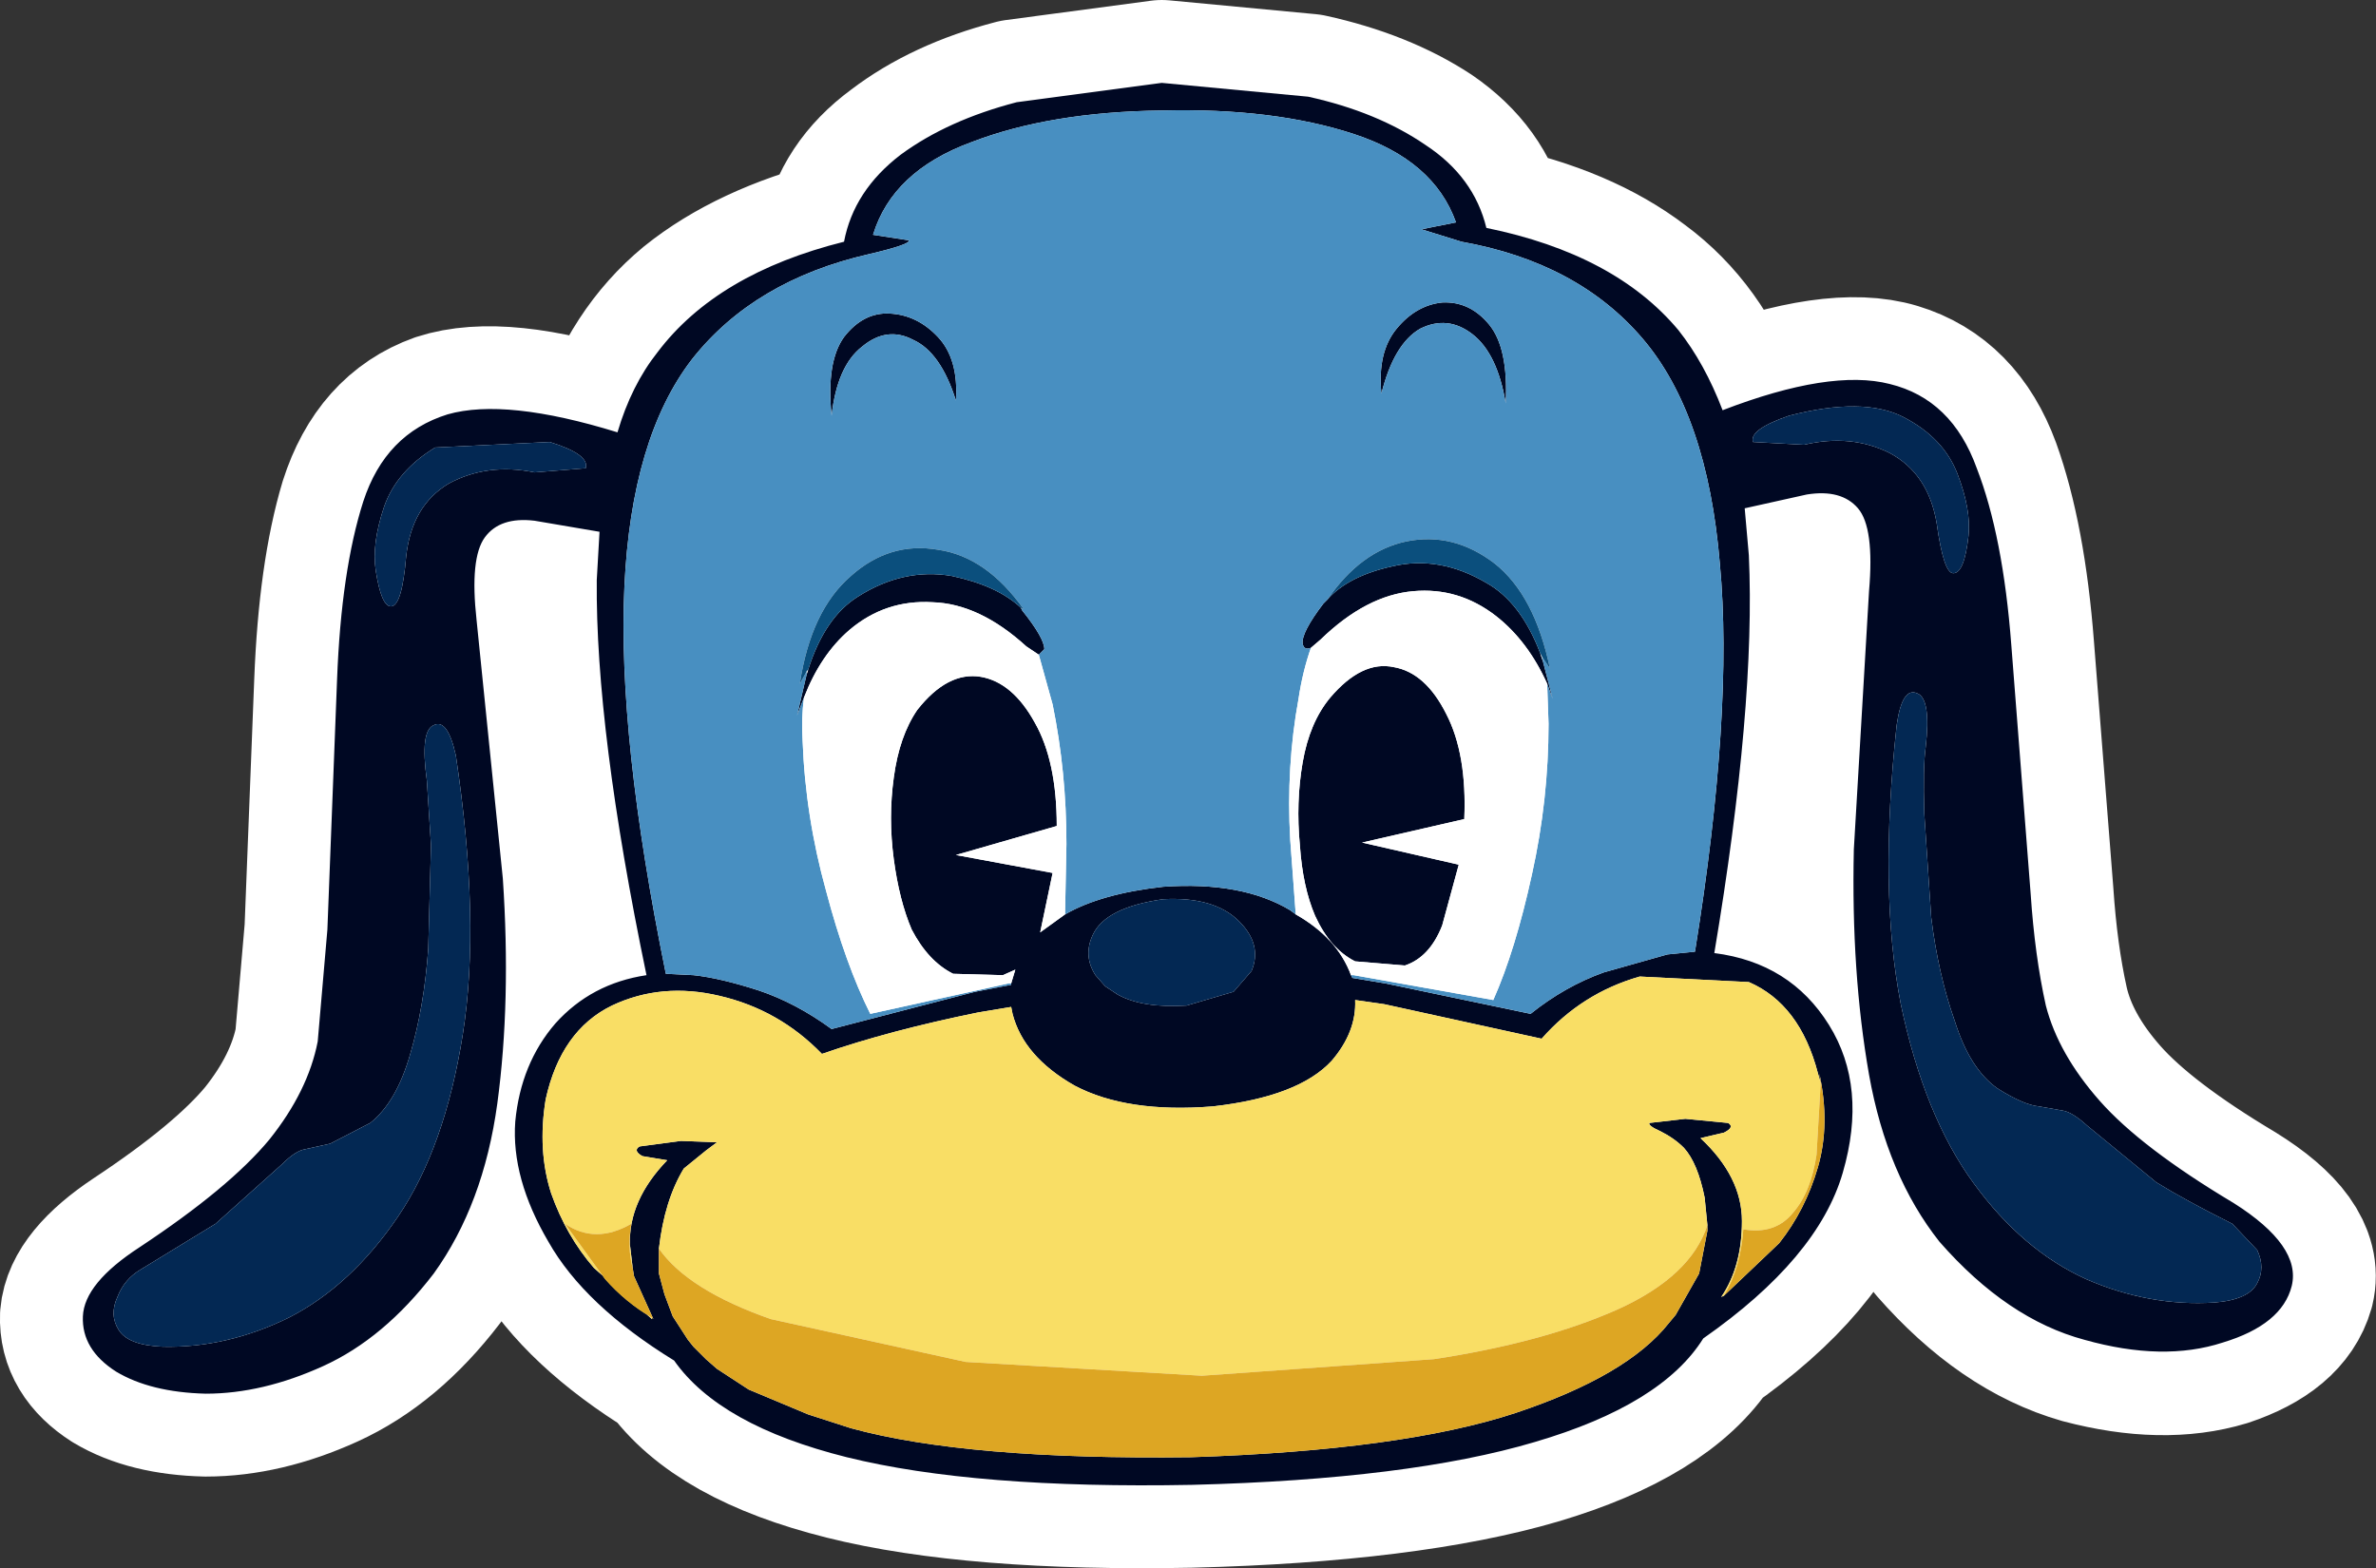 <?xml version="1.0" encoding="UTF-8" standalone="no"?>
<svg xmlns:xlink="http://www.w3.org/1999/xlink" height="85.15px" width="129.0px" xmlns="http://www.w3.org/2000/svg">
  <rect width="100%" height="100%" fill="#333333" stroke="none"/>
  <g transform="matrix(1.0, 0.0, 0.0, 1.0, 64.55, 104.4)">
    <use height="56.75" transform="matrix(1.5, 0.0, 0.0, 1.5, -64.55, -104.4)" width="86.0" xlink:href="#shape0"/>
  </g>
  <defs>
    <g id="shape0" transform="matrix(1.0, 0.0, 0.0, 1.0, 3.0, 3.0)">
      <path d="M44.35 0.5 Q46.85 1.05 48.6 2.2 50.35 3.4 50.8 5.25 54.1 5.95 56.2 7.55 58.3 9.1 59.3 11.85 63.4 10.3 65.55 10.95 67.7 11.6 68.6 14.05 69.5 16.55 69.8 20.45 L70.5 29.35 Q70.65 31.6 71.05 33.4 71.45 35.15 72.95 36.85 74.45 38.55 77.8 40.55 80.3 42.1 79.95 43.55 79.55 44.95 77.45 45.65 75.3 46.3 72.45 45.55 69.65 44.75 67.2 41.95 65.3 39.55 64.65 35.9 64.0 32.25 64.1 27.75 64.2 23.25 64.65 18.4 64.8 16.25 64.3 15.5 63.8 14.75 62.7 14.85 L60.1 15.4 Q60.45 18.3 60.2 22.25 59.9 26.25 59.05 31.5 61.8 31.8 63.2 34.1 64.6 36.35 63.7 39.45 62.8 42.55 58.65 45.45 57.1 47.85 52.55 49.2 47.95 50.55 40.1 50.75 32.25 50.9 27.65 49.75 23.05 48.6 21.4 46.25 18.15 44.25 16.8 41.95 15.5 39.65 15.65 37.6 15.8 35.5 17.1 34.05 18.4 32.6 20.4 32.3 19.35 27.1 18.9 23.15 18.45 19.2 18.65 16.3 L16.0 15.85 Q14.95 15.8 14.45 16.55 14.0 17.35 14.25 19.45 L15.2 28.8 Q15.5 33.25 15.0 36.95 14.5 40.6 12.7 43.1 10.9 45.45 8.7 46.45 6.5 47.45 4.45 47.45 2.45 47.4 1.2 46.65 -0.05 45.85 0.0 44.65 0.1 43.45 2.05 42.15 5.3 40.0 6.75 38.25 8.15 36.5 8.5 34.7 L8.85 30.65 9.2 21.7 Q9.35 17.8 10.1 15.3 10.9 12.8 13.0 12.05 15.15 11.35 19.3 12.7 20.2 9.9 22.2 8.25 24.25 6.6 27.55 5.75 27.9 3.9 29.6 2.65 31.3 1.35 33.8 0.7 L39.05 0.0 44.35 0.5" fill="#ffffff" fill-rule="evenodd" stroke="none"/>
      <path d="M44.35 0.5 L39.05 0.0 33.8 0.7 Q31.3 1.35 29.6 2.65 27.9 3.9 27.55 5.75 24.25 6.6 22.2 8.25 20.2 9.9 19.3 12.7 15.15 11.35 13.0 12.05 10.9 12.8 10.1 15.3 9.35 17.8 9.2 21.7 L8.85 30.65 8.5 34.7 Q8.15 36.5 6.75 38.25 5.3 40.0 2.05 42.15 0.1 43.45 0.0 44.65 -0.05 45.85 1.2 46.65 2.45 47.4 4.45 47.45 6.5 47.45 8.7 46.45 10.9 45.45 12.7 43.1 14.5 40.6 15.0 36.95 15.5 33.25 15.2 28.8 L14.25 19.45 Q14.0 17.35 14.45 16.55 14.95 15.8 16.0 15.85 L18.65 16.3 Q18.45 19.2 18.9 23.15 19.35 27.1 20.4 32.3 18.4 32.6 17.1 34.05 15.8 35.5 15.65 37.6 15.5 39.65 16.8 41.95 18.15 44.25 21.4 46.25 23.05 48.6 27.65 49.75 32.25 50.9 40.1 50.75 47.95 50.55 52.55 49.2 57.1 47.85 58.65 45.45 62.8 42.55 63.7 39.45 64.6 36.35 63.2 34.1 61.8 31.8 59.05 31.5 59.9 26.25 60.2 22.25 60.45 18.3 60.1 15.4 L62.7 14.85 Q63.8 14.75 64.3 15.5 64.8 16.25 64.65 18.4 64.2 23.25 64.1 27.75 64.0 32.25 64.65 35.9 65.3 39.55 67.2 41.95 69.65 44.75 72.45 45.55 75.3 46.3 77.45 45.65 79.55 44.95 79.95 43.55 80.3 42.1 77.8 40.55 74.45 38.55 72.95 36.85 71.45 35.15 71.05 33.4 70.65 31.6 70.5 29.35 L69.8 20.45 Q69.5 16.55 68.6 14.05 67.7 11.6 65.55 10.95 63.4 10.3 59.3 11.85 58.3 9.1 56.2 7.55 54.1 5.95 50.8 5.25 50.35 3.4 48.6 2.2 46.85 1.05 44.35 0.5 Z" fill="none" stroke="#ffffff" stroke-linecap="round" stroke-linejoin="round" stroke-width="6.0"/>
      <path d="M10.9 15.35 Q10.45 16.7 10.6 17.65 10.8 18.95 11.15 18.95 11.55 18.95 11.7 17.15 11.9 15.3 13.25 14.5 14.65 13.75 16.35 14.1 L18.2 13.95 Q18.35 13.45 16.9 13.0 L12.75 13.2 Q11.35 14.05 10.9 15.35 M13.2 12.0 Q15.3 11.4 19.35 12.65 19.85 10.95 20.8 9.75 22.95 6.9 27.55 5.75 27.9 3.9 29.6 2.6 31.3 1.35 33.8 0.7 L39.05 0.0 44.35 0.5 Q46.85 1.05 48.6 2.25 50.35 3.4 50.8 5.25 55.45 6.2 57.75 8.95 58.7 10.15 59.35 11.85 63.25 10.35 65.4 10.9 67.65 11.45 68.55 13.95 69.5 16.4 69.8 20.35 L70.5 29.35 Q70.65 31.6 71.05 33.4 71.5 35.15 73.0 36.85 74.5 38.55 77.85 40.55 80.3 42.1 79.95 43.55 79.6 44.95 77.45 45.6 75.3 46.3 72.45 45.5 69.65 44.75 67.2 41.95 65.3 39.55 64.65 35.9 64.0 32.2 64.1 27.75 L64.65 18.4 Q64.85 16.1 64.25 15.4 63.65 14.7 62.4 14.9 L60.15 15.4 60.3 17.1 Q60.55 22.55 59.05 31.5 61.8 31.85 63.2 34.1 64.6 36.35 63.7 39.45 62.8 42.55 58.65 45.45 57.15 47.85 52.55 49.2 48.0 50.55 40.15 50.75 32.3 50.9 27.65 49.75 23.05 48.6 21.4 46.25 18.15 44.25 16.85 41.95 15.5 39.65 15.65 37.6 15.85 35.5 17.1 34.05 18.4 32.6 20.4 32.3 18.55 23.4 18.6 18.0 L18.7 16.25 16.35 15.85 Q15.1 15.7 14.55 16.45 14.0 17.2 14.25 19.45 L15.2 28.8 Q15.5 33.25 15.0 36.95 14.5 40.6 12.7 43.1 10.9 45.45 8.7 46.45 6.5 47.45 4.45 47.45 2.45 47.4 1.2 46.65 -0.05 45.85 0.0 44.65 0.05 43.45 2.05 42.15 5.3 40.0 6.75 38.25 8.15 36.5 8.5 34.7 L8.85 30.65 9.2 21.6 Q9.35 17.65 10.15 15.15 10.95 12.7 13.2 12.0 M45.9 32.3 L45.95 32.4 47.15 32.6 52.4 33.7 Q53.65 32.7 55.05 32.2 L57.35 31.55 58.35 31.45 Q59.75 22.75 59.25 17.4 58.8 12.0 56.45 9.25 54.1 6.5 49.9 5.75 L48.45 5.3 49.7 5.05 Q48.9 2.8 46.0 1.85 43.1 0.9 39.05 1.0 35.0 1.05 32.15 2.15 29.3 3.2 28.6 5.5 L29.9 5.7 Q29.95 5.85 28.45 6.2 24.3 7.15 22.05 10.0 19.85 12.85 19.6 18.25 19.35 23.65 21.1 32.25 L22.1 32.3 Q23.05 32.4 24.45 32.85 25.8 33.3 27.1 34.25 L32.3 32.9 33.6 32.65 33.6 32.6 33.75 32.1 33.3 32.3 31.5 32.25 Q30.6 31.8 30.0 30.65 29.55 29.6 29.35 28.1 29.15 26.6 29.35 25.15 29.55 23.65 30.2 22.7 31.3 21.3 32.5 21.5 33.65 21.7 34.45 23.15 35.25 24.55 35.25 26.9 L31.6 27.95 35.1 28.6 34.65 30.75 35.55 30.1 Q36.85 29.35 39.1 29.1 41.95 28.9 43.7 29.95 L43.9 30.1 Q45.4 30.95 45.9 32.3 M26.1 22.25 L25.85 22.9 26.2 21.4 26.25 21.25 Q26.85 19.35 28.05 18.6 29.7 17.55 31.45 17.85 33.1 18.2 33.95 19.0 L34.0 19.1 Q34.8 20.1 34.8 20.5 L34.6 20.7 34.15 20.4 Q32.45 18.85 30.75 18.8 29.05 18.7 27.75 19.8 26.7 20.7 26.1 22.25 M44.45 20.45 Q44.2 20.55 44.15 20.3 44.1 19.9 44.9 18.85 L45.05 18.7 Q45.8 17.85 47.4 17.5 49.1 17.1 50.8 18.1 52.05 18.8 52.75 20.65 L52.85 20.95 53.2 22.3 53.0 21.75 Q52.3 20.2 51.15 19.3 49.8 18.25 48.15 18.4 46.45 18.55 44.8 20.15 L44.45 20.45 M31.6 11.5 Q31.05 9.75 30.05 9.3 29.1 8.8 28.2 9.55 27.3 10.25 27.1 12.05 26.9 10.1 27.55 9.2 28.25 8.3 29.2 8.35 30.2 8.4 30.95 9.2 31.7 10.0 31.6 11.5 M50.3 9.1 Q49.4 8.4 48.4 8.9 47.45 9.45 47.0 11.25 46.85 9.75 47.55 8.9 48.25 8.05 49.2 7.95 50.2 7.9 50.9 8.75 51.6 9.6 51.5 11.6 51.2 9.8 50.3 9.1 M62.3 13.1 Q64.0 12.7 65.4 13.4 66.8 14.15 67.1 15.95 67.35 17.75 67.7 17.75 68.1 17.75 68.25 16.4 68.35 15.45 67.85 14.15 67.35 12.85 65.9 12.1 64.45 11.35 61.75 12.05 60.3 12.55 60.45 13.0 L62.3 13.1 M77.15 44.15 Q78.4 44.05 78.7 43.45 79.0 42.9 78.7 42.25 L77.8 41.3 Q76.1 40.45 75.05 39.8 L72.55 37.75 Q72.0 37.25 71.65 37.2 L70.8 37.05 Q70.25 37.0 69.3 36.4 68.3 35.7 67.75 33.95 67.15 32.25 66.9 30.2 L66.65 26.45 Q66.6 24.75 66.7 24.05 66.9 22.3 66.4 22.1 65.85 21.85 65.65 23.25 65.0 29.25 65.8 33.35 66.65 37.4 68.45 39.85 70.2 42.25 72.5 43.3 74.8 44.3 77.15 44.15 M62.9 36.2 L62.8 35.85 Q62.15 33.35 60.3 32.55 L56.35 32.35 Q54.25 32.95 52.8 34.6 L47.1 33.35 46.05 33.2 Q46.1 34.35 45.2 35.4 44.0 36.7 40.9 37.05 37.8 37.3 35.9 36.3 34.05 35.25 33.65 33.7 L33.6 33.45 32.4 33.65 Q29.2 34.3 26.75 35.15 25.2 33.55 23.05 33.05 20.95 32.55 19.15 33.4 17.3 34.3 16.75 36.8 16.45 38.65 16.95 40.2 17.5 41.75 18.5 42.9 L20.6 44.75 20.6 44.7 20.65 44.75 19.95 43.2 19.9 42.9 19.8 42.05 Q19.75 40.45 21.15 39.0 L20.25 38.85 Q19.9 38.65 20.15 38.5 L21.65 38.3 22.95 38.35 22.55 38.65 21.75 39.3 Q21.05 40.45 20.85 42.2 L20.85 43.1 21.05 43.85 21.35 44.65 21.9 45.5 22.1 45.75 22.55 46.2 22.95 46.55 24.1 47.3 26.25 48.2 27.8 48.7 Q32.0 49.85 40.1 49.75 47.75 49.5 51.85 48.15 55.9 46.8 57.4 44.9 L57.65 44.6 58.5 43.1 58.8 41.55 58.8 41.35 58.7 40.35 Q58.45 39.1 57.95 38.55 57.6 38.2 57.1 37.95 56.65 37.75 56.7 37.65 L58.0 37.5 59.55 37.65 Q59.8 37.8 59.4 38.0 L58.55 38.2 Q60.05 39.6 60.05 41.2 60.05 42.85 59.3 43.95 L59.4 43.9 59.35 43.95 61.4 42.0 Q62.35 40.8 62.8 39.25 63.25 37.7 62.85 35.85 L62.9 36.2 M45.15 22.25 Q46.3 20.9 47.45 21.15 48.6 21.35 49.35 22.85 50.1 24.3 50.0 26.65 L46.3 27.5 49.8 28.3 49.2 30.5 Q48.75 31.65 47.85 31.95 L46.05 31.8 Q45.15 31.35 44.6 30.15 44.15 29.1 44.05 27.6 43.9 26.05 44.15 24.6 44.4 23.15 45.15 22.25 M36.65 32.3 L37.0 32.7 37.45 33.0 Q38.35 33.5 39.95 33.4 L41.65 32.9 42.3 32.15 Q42.7 31.2 41.85 30.35 40.95 29.45 39.1 29.55 37.0 29.85 36.55 30.85 36.2 31.6 36.65 32.3 M12.5 31.35 Q12.35 33.45 11.85 35.15 11.35 36.9 10.4 37.65 L8.95 38.4 8.05 38.6 Q7.7 38.65 7.2 39.15 L4.8 41.3 2.1 42.95 Q1.5 43.3 1.25 43.95 0.95 44.6 1.3 45.15 1.65 45.7 2.9 45.75 5.2 45.8 7.45 44.7 9.7 43.55 11.4 41.05 13.1 38.55 13.75 34.45 14.4 30.35 13.5 24.35 13.2 23.0 12.7 23.25 12.2 23.45 12.45 25.25 L12.6 27.6 12.5 31.35" fill="#000823" fill-rule="evenodd" stroke="none"/>
      <path d="M10.9 15.35 Q11.35 14.05 12.75 13.2 L16.9 13.0 Q18.35 13.45 18.2 13.95 L16.35 14.1 Q14.65 13.75 13.25 14.5 11.9 15.3 11.7 17.15 11.55 18.95 11.15 18.95 10.8 18.95 10.6 17.65 10.45 16.7 10.9 15.35 M62.3 13.1 L60.45 13.0 Q60.3 12.55 61.75 12.05 64.45 11.35 65.9 12.1 67.35 12.85 67.85 14.15 68.35 15.45 68.25 16.4 68.1 17.75 67.7 17.75 67.35 17.75 67.1 15.95 66.8 14.15 65.4 13.4 64.0 12.7 62.3 13.1 M77.15 44.15 Q74.8 44.3 72.5 43.3 70.2 42.25 68.45 39.85 66.65 37.4 65.8 33.35 65.0 29.25 65.65 23.25 65.85 21.85 66.4 22.1 66.9 22.3 66.7 24.05 66.6 24.75 66.65 26.45 L66.9 30.2 Q67.15 32.25 67.75 33.95 68.3 35.7 69.3 36.4 70.25 37.0 70.8 37.05 L71.65 37.2 Q72.0 37.25 72.55 37.75 L75.05 39.8 Q76.1 40.45 77.8 41.3 L78.7 42.25 Q79.0 42.9 78.7 43.45 78.4 44.05 77.15 44.15 M36.65 32.3 Q36.2 31.6 36.55 30.85 37.0 29.85 39.1 29.55 40.95 29.45 41.85 30.35 42.7 31.2 42.3 32.15 L41.65 32.9 39.95 33.4 Q38.35 33.5 37.45 33.0 L37.0 32.7 36.65 32.3 M12.5 31.35 L12.6 27.6 12.45 25.25 Q12.2 23.45 12.7 23.25 13.2 23.0 13.5 24.35 14.4 30.35 13.75 34.45 13.1 38.55 11.4 41.05 9.7 43.55 7.45 44.7 5.2 45.8 2.9 45.75 1.65 45.7 1.3 45.15 0.95 44.6 1.25 43.95 1.5 43.3 2.1 42.95 L4.8 41.3 7.2 39.15 Q7.7 38.65 8.05 38.6 L8.95 38.4 10.4 37.65 Q11.35 36.9 11.85 35.15 12.35 33.45 12.5 31.35" fill="#032853" fill-rule="evenodd" stroke="none"/>
      <path d="M33.6 32.6 L33.6 32.65 32.3 32.9 27.1 34.25 Q25.8 33.3 24.45 32.85 23.05 32.4 22.1 32.3 L21.1 32.25 Q19.35 23.65 19.6 18.25 19.85 12.85 22.05 10.0 24.3 7.15 28.45 6.2 29.95 5.85 29.9 5.7 L28.6 5.5 Q29.3 3.2 32.15 2.15 35.0 1.05 39.05 1.0 43.1 0.9 46.0 1.85 48.9 2.8 49.7 5.05 L48.45 5.3 49.9 5.75 Q54.1 6.5 56.45 9.25 58.8 12.0 59.25 17.4 59.75 22.75 58.35 31.45 L57.35 31.55 55.05 32.2 Q53.65 32.7 52.4 33.7 L47.15 32.6 45.95 32.4 45.9 32.3 46.0 32.3 51.05 33.2 Q51.85 31.4 52.45 28.65 53.05 25.95 53.05 23.2 L53.0 21.75 53.2 22.3 52.85 20.95 52.8 20.75 53.1 21.2 Q52.55 18.55 51.1 17.4 49.6 16.25 47.9 16.6 46.25 16.95 45.05 18.7 L44.9 18.85 Q44.1 19.9 44.15 20.3 44.2 20.55 44.45 20.45 44.15 21.3 44.0 22.3 43.55 24.75 43.7 27.4 L43.9 30.1 43.7 29.95 Q41.95 28.9 39.1 29.1 36.85 29.35 35.55 30.1 L35.6 27.55 Q35.6 24.95 35.1 22.5 L34.6 20.7 34.8 20.5 Q34.8 20.1 34.0 19.1 L33.95 19.0 34.05 19.05 Q32.7 17.15 30.95 16.9 29.2 16.6 27.8 17.85 26.35 19.1 25.95 21.75 L26.2 21.3 26.2 21.4 25.85 22.9 26.1 22.25 Q26.0 23.0 26.05 23.8 26.15 26.55 26.9 29.25 27.6 31.9 28.5 33.7 L33.5 32.6 33.6 32.6 M31.6 11.5 Q31.7 10.0 30.95 9.2 30.2 8.4 29.2 8.35 28.25 8.3 27.55 9.2 26.9 10.1 27.1 12.05 27.3 10.25 28.2 9.55 29.1 8.8 30.05 9.3 31.05 9.75 31.6 11.5 M50.3 9.1 Q51.2 9.8 51.5 11.6 51.6 9.6 50.9 8.75 50.2 7.9 49.2 7.95 48.25 8.05 47.55 8.9 46.85 9.75 47.0 11.25 47.45 9.45 48.4 8.9 49.4 8.4 50.3 9.1" fill="#488fc1" fill-rule="evenodd" stroke="none"/>
      <path d="M26.2 21.3 L25.95 21.75 Q26.35 19.1 27.8 17.85 29.2 16.6 30.95 16.9 32.7 17.15 34.05 19.05 L33.95 19.0 Q33.1 18.2 31.45 17.85 29.7 17.55 28.05 18.6 26.85 19.35 26.25 21.25 L26.2 21.3 M45.05 18.7 Q46.25 16.95 47.9 16.6 49.6 16.25 51.1 17.4 52.55 18.55 53.1 21.2 L52.8 20.75 52.75 20.65 Q52.05 18.8 50.8 18.1 49.1 17.1 47.4 17.5 45.8 17.85 45.05 18.7" fill="#0b4f7d" fill-rule="evenodd" stroke="none"/>
      <path d="M33.6 32.6 L33.5 32.6 28.5 33.7 Q27.6 31.9 26.9 29.25 26.15 26.55 26.05 23.8 26.0 23.0 26.1 22.25 26.7 20.7 27.75 19.8 29.05 18.7 30.75 18.8 32.45 18.85 34.15 20.4 L34.6 20.7 35.1 22.5 Q35.6 24.95 35.6 27.55 L35.55 30.1 34.65 30.75 35.1 28.6 31.6 27.95 35.25 26.9 Q35.25 24.55 34.45 23.15 33.65 21.7 32.5 21.5 31.3 21.3 30.2 22.7 29.55 23.65 29.35 25.15 29.15 26.6 29.35 28.1 29.55 29.6 30.0 30.65 30.6 31.8 31.5 32.25 L33.3 32.3 33.75 32.1 33.6 32.6 M26.2 21.4 L26.2 21.3 26.25 21.25 26.2 21.4 M43.9 30.1 L43.7 27.4 Q43.55 24.75 44.0 22.3 44.15 21.3 44.45 20.45 L44.8 20.15 Q46.45 18.55 48.15 18.4 49.8 18.25 51.15 19.3 52.3 20.2 53.0 21.75 L53.05 23.2 Q53.05 25.95 52.45 28.65 51.85 31.4 51.05 33.2 L46.0 32.3 45.9 32.3 Q45.4 30.95 43.9 30.1 M52.8 20.75 L52.85 20.95 52.75 20.65 52.8 20.75 M45.15 22.25 Q44.4 23.15 44.15 24.6 43.9 26.05 44.05 27.6 44.15 29.1 44.6 30.15 45.15 31.35 46.05 31.8 L47.85 31.95 Q48.75 31.65 49.2 30.5 L49.8 28.3 46.3 27.5 50.0 26.65 Q50.1 24.3 49.35 22.85 48.6 21.35 47.45 21.15 46.3 20.9 45.15 22.25" fill="#ffffff" fill-rule="evenodd" stroke="none"/>
      <path d="M20.6 44.7 L20.6 44.75 18.5 42.9 Q17.5 41.75 16.95 40.2 16.45 38.65 16.75 36.8 17.3 34.3 19.15 33.4 20.95 32.55 23.05 33.05 25.2 33.55 26.75 35.15 29.2 34.3 32.4 33.65 L33.6 33.45 33.65 33.7 Q34.05 35.25 35.9 36.3 37.8 37.3 40.9 37.05 44.0 36.7 45.2 35.4 46.1 34.35 46.05 33.2 L47.1 33.35 52.8 34.6 Q54.25 32.95 56.35 32.35 L60.3 32.55 Q62.15 33.35 62.8 35.85 L62.9 36.2 62.75 38.8 Q62.55 40.15 61.9 40.9 61.25 41.7 60.1 41.5 60.0 42.9 59.4 43.9 L59.3 43.95 Q60.05 42.85 60.05 41.2 60.05 39.6 58.55 38.2 L59.4 38.0 Q59.8 37.8 59.55 37.65 L58.0 37.5 56.7 37.65 Q56.65 37.75 57.1 37.95 57.6 38.2 57.95 38.55 58.45 39.1 58.7 40.35 L58.8 41.35 Q58.2 43.2 55.55 44.4 52.85 45.6 48.9 46.2 L40.5 46.8 31.95 46.3 24.9 44.75 Q21.9 43.7 20.85 42.2 21.05 40.45 21.75 39.3 L22.55 38.65 22.95 38.35 21.65 38.3 20.15 38.5 Q19.9 38.65 20.25 38.85 L21.15 39.0 Q19.75 40.45 19.8 42.05 L19.9 42.9 Q19.7 42.15 19.85 41.3 18.55 42.05 17.45 41.3 L18.9 43.3 Q19.65 44.15 20.6 44.7" fill="#f9de65" fill-rule="evenodd" stroke="none"/>
      <path d="M20.6 44.7 Q19.65 44.15 18.9 43.3 L17.45 41.3 Q18.55 42.05 19.85 41.3 19.7 42.15 19.9 42.9 L19.95 43.2 20.65 44.75 20.6 44.7 M20.85 42.2 Q21.9 43.7 24.9 44.75 L31.95 46.3 40.5 46.8 48.9 46.2 Q52.85 45.6 55.55 44.4 58.2 43.2 58.8 41.35 L58.8 41.55 58.5 43.1 57.65 44.6 57.4 44.9 Q55.9 46.8 51.85 48.15 47.75 49.5 40.1 49.75 32.0 49.85 27.8 48.7 L26.25 48.2 24.1 47.3 22.95 46.55 22.55 46.2 22.1 45.75 21.9 45.5 21.35 44.65 21.05 43.85 20.85 43.1 20.85 42.2 M59.4 43.9 Q60.0 42.9 60.1 41.5 61.25 41.7 61.9 40.9 62.55 40.15 62.75 38.8 L62.9 36.2 62.85 35.85 Q63.25 37.7 62.8 39.25 62.35 40.8 61.4 42.0 L59.35 43.95 59.4 43.9" fill="#dda623" fill-rule="evenodd" stroke="none"/>
    </g>
  </defs>
</svg>
